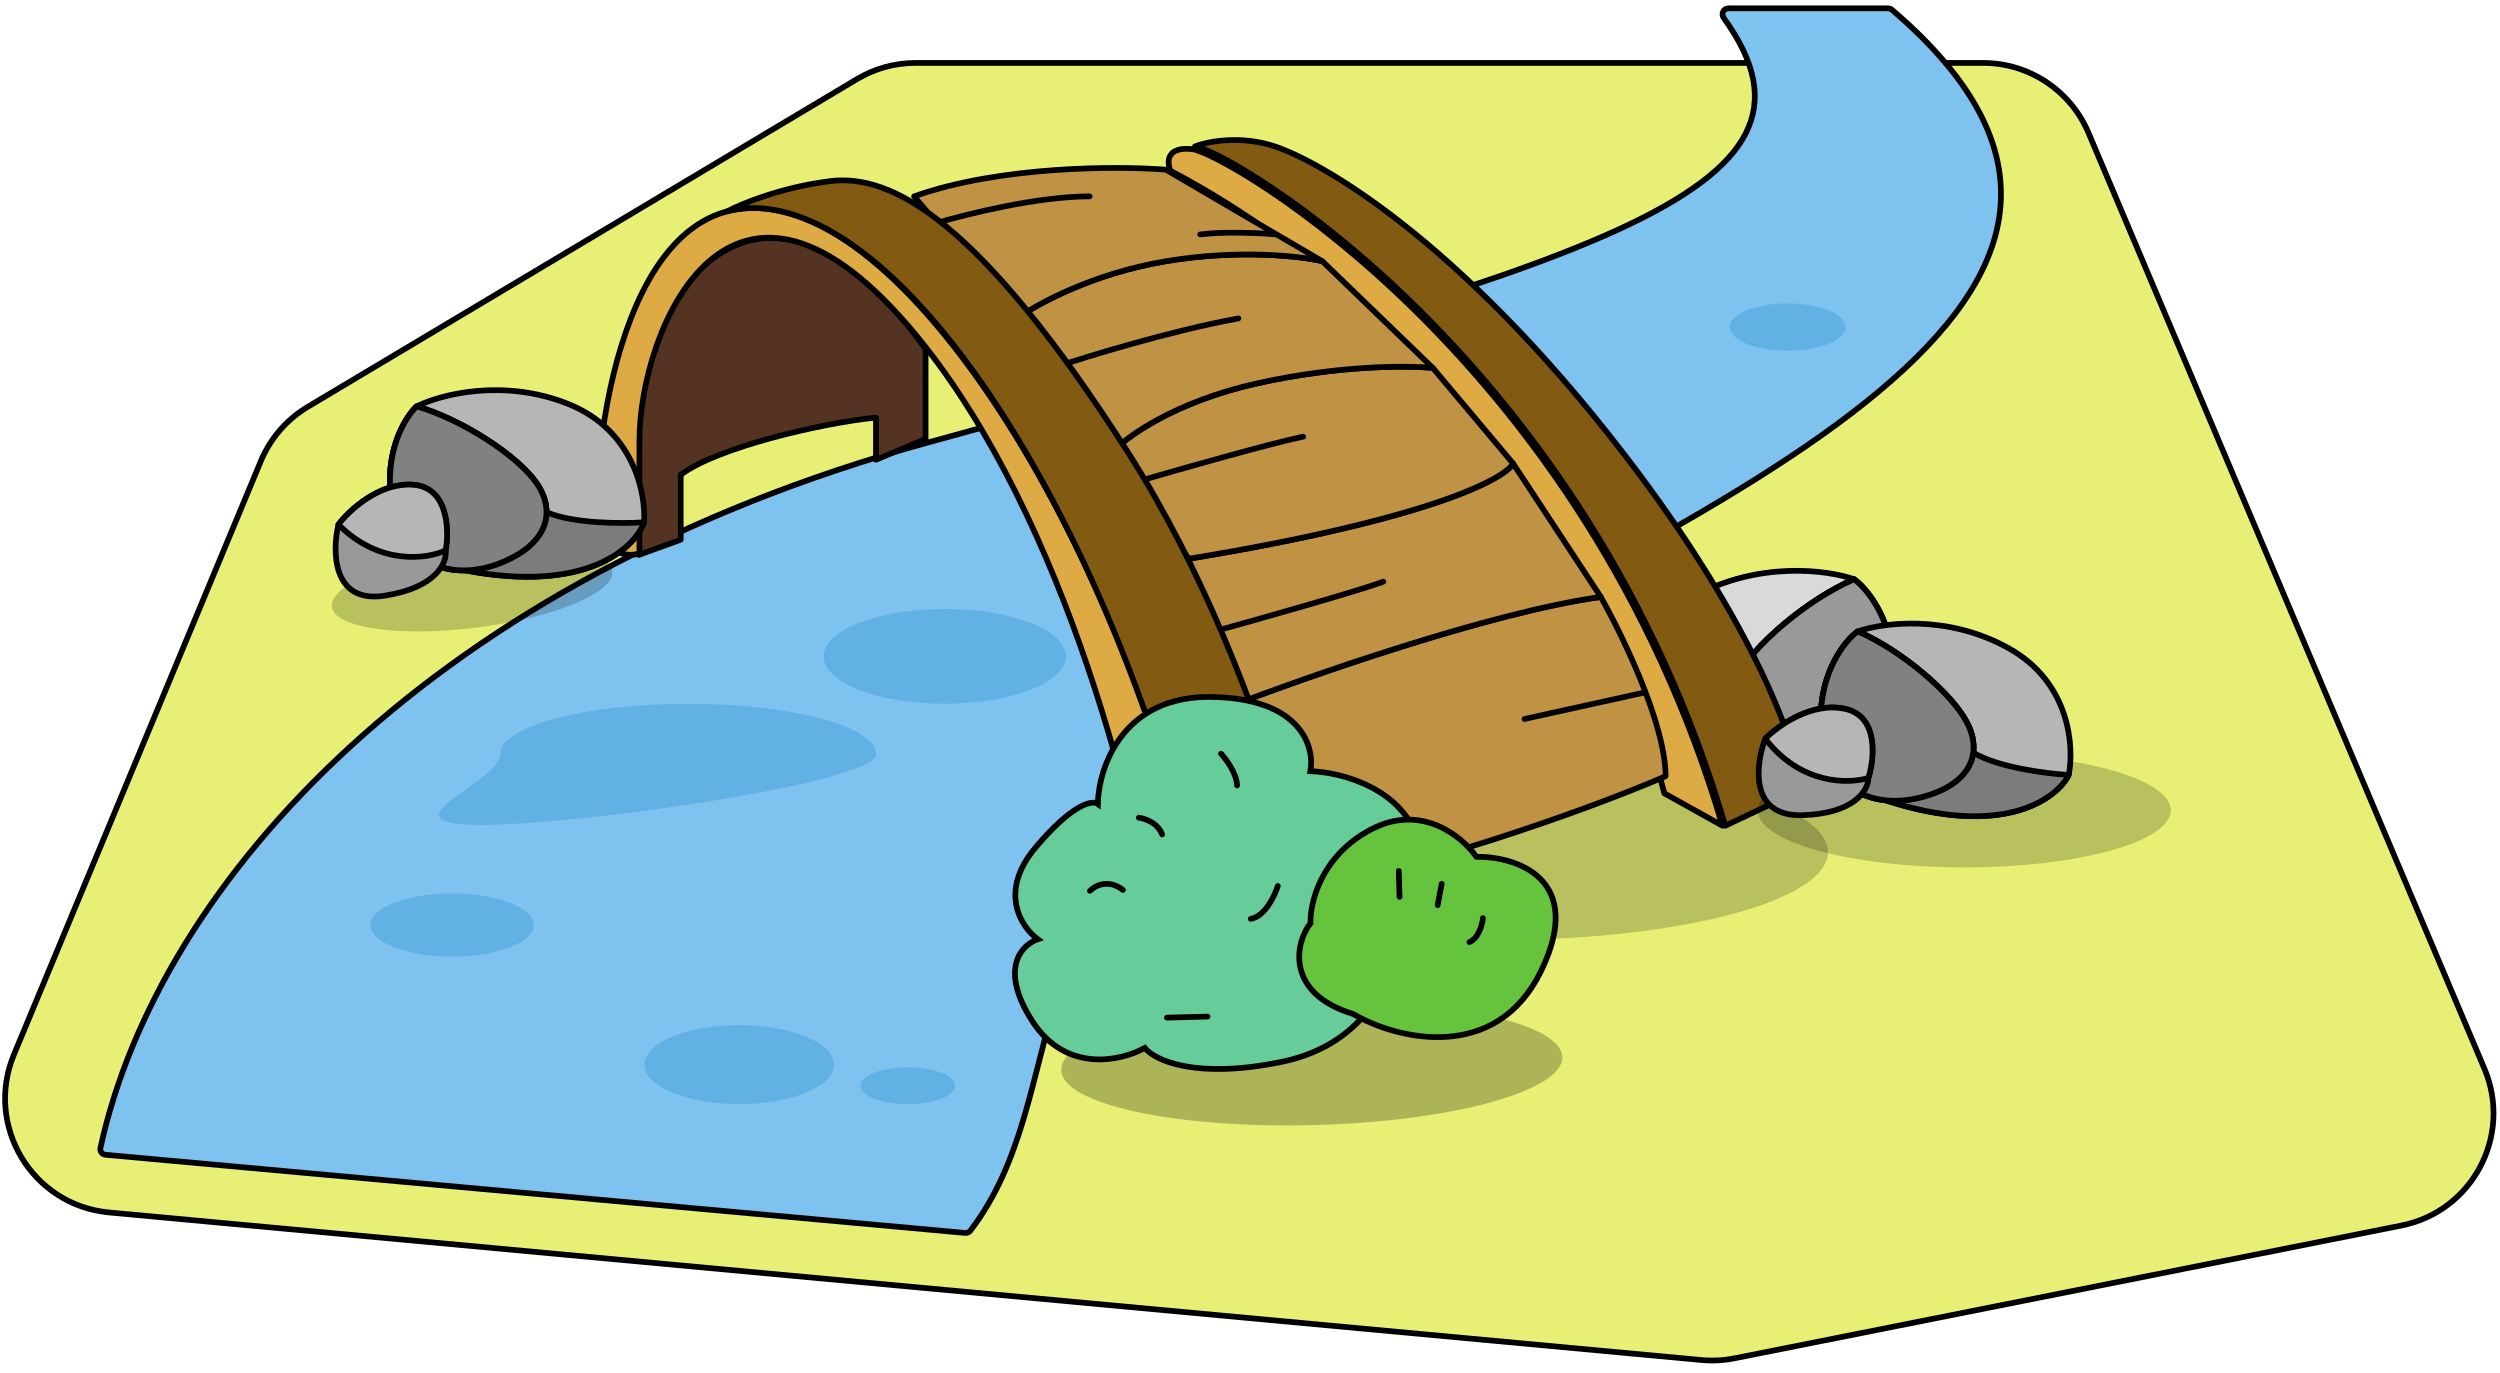 <svg width="437" height="240" viewBox="0 0 437 240" fill="none" xmlns="http://www.w3.org/2000/svg">
<g clip-path="url(#clip0_31644_510)">
<g filter="url(#filter0_d_31644_510)">
<path d="M149.803 3.825L53.818 61.099C50.131 63.299 47.249 66.627 45.6 70.591L2.438 174.339C-2.741 186.789 5.632 200.692 19.058 201.936L297.434 227.732C299.356 227.91 301.292 227.809 303.185 227.432L419.763 204.223C432.192 201.749 439.215 188.487 434.278 176.816L365.061 13.207C361.931 5.808 354.676 1 346.642 1H285.765H160.051C156.443 1 152.902 1.976 149.803 3.825Z" fill="#E7F075"/>
<path d="M149.803 3.825L53.818 61.099C50.131 63.299 47.249 66.627 45.6 70.591L2.438 174.339C-2.741 186.789 5.632 200.692 19.058 201.936L297.434 227.732C299.356 227.91 301.292 227.809 303.185 227.432L419.763 204.223C432.192 201.749 439.215 188.487 434.278 176.816L365.061 13.207C361.931 5.808 354.676 1 346.642 1H285.765H160.051C156.443 1 152.902 1.976 149.803 3.825Z" stroke="black" stroke-linecap="round"/>
</g>
<path d="M168.732 215.519L18.439 201.856C17.845 201.802 17.428 201.25 17.555 200.667C27.741 153.966 75.957 101.121 161.905 77.434C276.808 45.768 323.711 34.102 301.304 3.136C300.815 2.46 301.262 1.46 302.096 1.46H330.061C330.298 1.46 330.541 1.556 330.721 1.711C391.356 53.608 294.393 89.933 219.46 131.306C175.637 155.503 187.999 191.195 169.607 215.137C169.401 215.405 169.069 215.549 168.732 215.519Z" fill="#7EC3F0" stroke="black" stroke-linecap="round" stroke-linejoin="round"/>
<path d="M284.525 128.176C283.466 122.931 284.236 110.833 295.79 104.399C307.344 97.965 319.476 99.62 324.098 101.252C326.505 103 331.261 108.875 331.03 118.385C330.811 127.424 325.582 132.219 318.898 132.922C296.945 140.075 286.835 132.739 284.525 128.176Z" fill="#D9D9D9"/>
<path d="M324.098 101.252C319.476 99.62 307.344 97.965 295.79 104.399C284.236 110.833 283.466 122.931 284.525 128.176C286.835 132.739 296.945 140.075 318.898 132.922M324.098 101.252C326.505 103 331.261 108.875 331.03 118.385C330.811 127.424 325.582 132.219 318.898 132.922M324.098 101.252C316.01 104.748 306.478 112.791 303.589 118.385C300.7 123.98 302.722 129.924 312.255 132.372C314.539 132.959 316.791 133.144 318.898 132.922" stroke="black" stroke-linecap="round" stroke-linejoin="round"/>
<path d="M324.098 101.252C326.505 103.001 331.261 108.875 331.03 118.386C330.81 127.425 325.582 132.219 318.898 132.923C296.945 140.076 286.835 132.739 284.525 128.177C288.571 127.944 297.818 126.778 302.437 123.981C302.205 122.173 302.621 120.26 303.589 118.386C306.477 112.791 316.01 104.749 324.098 101.252Z" fill="#676767"/>
<path d="M318.898 132.923C325.582 132.219 330.81 127.425 331.03 118.386C331.261 108.875 326.505 103.001 324.098 101.252C316.01 104.749 306.477 112.791 303.589 118.386C302.621 120.26 302.205 122.173 302.437 123.981M318.898 132.923C316.791 133.144 314.539 132.959 312.255 132.373C305.915 130.745 302.897 127.57 302.437 123.981M318.898 132.923C296.945 140.076 286.835 132.739 284.525 128.177C288.571 127.944 297.818 126.778 302.437 123.981" stroke="black" stroke-linecap="round" stroke-linejoin="round"/>
<path d="M331.03 118.386C331.261 108.875 326.505 103.001 324.098 101.252C316.01 104.749 306.478 112.791 303.589 118.386C300.7 123.981 302.722 129.925 312.255 132.373C314.54 132.959 316.791 133.144 318.898 132.923C325.582 132.219 330.811 127.425 331.03 118.386Z" fill="#999999" stroke="black" stroke-linecap="round" stroke-linejoin="round"/>
<ellipse cx="57.626" cy="15.367" rx="57.626" ry="15.367" transform="matrix(-1 0 0 1 319.525 133.58)" fill="black" fill-opacity="0.2"/>
<path d="M161.789 76.725L161.789 60.998C146.452 39.659 131.782 36.325 120.446 48.995C110.443 60.174 110.541 84.337 111.653 97.006L118.988 94.339V83.003C125.135 78.262 143.785 73.89 153.12 73.001V80.364L161.789 76.725Z" fill="#553322" stroke="black" stroke-linecap="round" stroke-linejoin="round"/>
<path d="M290.928 138.675L301.085 144.337C276.962 62.558 214.118 26.701 208.404 26.072C203.834 25.569 203.961 28.378 204.596 29.846C258.934 58.532 284.792 114.351 290.928 138.675Z" fill="#DDAA44" stroke="black" stroke-linecap="round" stroke-linejoin="round"/>
<path d="M225.135 156.354C253.408 150.486 280.925 140.128 291.15 135.682C291.15 131.636 289.645 126.287 287.642 121.012C285.158 114.467 281.906 108.034 279.814 104.342C260.609 107.009 228.246 118.345 214.465 123.68L222.522 148.352L225.135 156.354Z" fill="#C09344"/>
<path d="M287.642 121.012C285.158 114.467 281.906 108.034 279.814 104.342C260.609 107.009 228.246 118.345 214.465 123.68L222.522 148.352M287.642 121.012C289.645 126.287 291.15 131.636 291.15 135.682C280.925 140.128 253.408 150.486 225.135 156.354L222.522 148.352M287.642 121.012L266.478 125.68M222.522 148.352L240.471 145.018" stroke="black" stroke-linecap="round" stroke-linejoin="round"/>
<path d="M279.817 104.342C260.612 107.009 228.249 118.345 214.468 123.68L211.134 110.677L207.8 97.674C249.943 90.739 263.146 83.67 264.48 81.003L279.817 104.342Z" fill="#C09344"/>
<path d="M211.134 110.677L207.8 97.674C249.943 90.739 263.146 83.67 264.48 81.003L279.817 104.342C260.612 107.009 228.249 118.345 214.468 123.68L211.134 110.677ZM211.134 110.677C219.581 108.343 237.54 103.275 241.808 101.674" stroke="black" stroke-linecap="round" stroke-linejoin="round"/>
<path d="M207.798 97.67C249.942 90.735 263.145 83.666 264.478 80.999L250.475 64.329C246.252 63.884 234.204 63.795 219.801 66.996C205.398 70.197 196.907 76.331 194.462 78.998L198.272 84.333L207.798 97.67Z" fill="#C09344"/>
<path d="M198.272 84.333L194.462 78.998C196.907 76.331 205.398 70.197 219.801 66.996C234.204 63.795 246.252 63.884 250.475 64.329L264.478 80.999C263.145 83.666 249.942 90.735 207.798 97.67L198.272 84.333ZM198.272 84.333C205.893 82.11 222.468 77.398 227.803 76.331" stroke="black" stroke-linecap="round" stroke-linejoin="round"/>
<path d="M219.802 66.997C234.206 63.796 246.253 63.885 250.476 64.33L231.138 45.659C227.359 44.77 216.601 43.525 203.798 45.659C190.995 47.792 181.126 53.216 177.792 55.661L183.984 64.33L194.463 79C196.908 76.333 205.399 70.198 219.802 66.997Z" fill="#C09344"/>
<path d="M183.984 64.33L177.792 55.661C181.126 53.216 190.995 47.792 203.798 45.659C216.601 43.525 227.359 44.77 231.138 45.659L250.476 64.33C246.253 63.885 234.206 63.796 219.802 66.997C205.399 70.198 196.908 76.333 194.463 79L183.984 64.33ZM183.984 64.33C189.922 62.329 204.732 57.795 216.468 55.661" stroke="black" stroke-linecap="round" stroke-linejoin="round"/>
<path d="M203.798 45.661C216.601 43.527 227.359 44.772 231.138 45.661L223.136 40.977L203.798 29.657C195.352 28.99 174.725 28.99 159.788 34.325L163.727 38.992L177.792 55.663C181.126 53.218 190.995 47.795 203.798 45.661Z" fill="#C09344"/>
<path d="M223.136 40.977L231.138 45.661C227.359 44.772 216.601 43.527 203.798 45.661C190.995 47.795 181.126 53.218 177.792 55.663L163.727 38.992M223.136 40.977L203.798 29.657C195.352 28.99 174.725 28.99 159.788 34.325L163.727 38.992M223.136 40.977C220.469 40.749 214.067 40.43 209.8 40.977M163.727 38.992C168.86 37.436 181.393 34.325 190.462 34.325" stroke="black" stroke-linecap="round" stroke-linejoin="round"/>
<path d="M301.581 144.337C277.454 62.226 214.597 26.224 208.883 25.592C210.999 24.75 216.756 23.571 222.851 25.592C230.47 28.119 254.597 41.383 283.803 79.28C307.168 109.598 314.279 131.073 314.914 138.021L301.581 144.337Z" fill="#825A11" stroke="black" stroke-linecap="round" stroke-linejoin="round"/>
<path d="M160.454 58.993C186.593 91.001 199.352 144.347 202.464 167.019C207.265 172.353 211.577 175.02 213.133 175.687C205.131 116.34 169.123 47.657 139.115 37.655C109.108 27.653 103.774 78.331 104.441 89.667C104.854 96.698 109.553 97.587 111.776 96.698L111.776 76.998C111.776 57.66 127.78 18.984 160.454 58.993Z" fill="#DDAA44" stroke="black" stroke-linecap="round" stroke-linejoin="round"/>
<path d="M213.135 174.36C203.132 113.013 169.124 47.664 139.117 37.662C134.572 36.147 130.593 36.024 127.115 36.946C129.56 35.629 136.584 32.727 145.119 31.66C155.788 30.327 171.125 38.328 197.131 79.005C223.137 119.681 233.806 174.36 231.139 174.36C231.139 174.36 223.137 177.028 213.135 174.36Z" fill="#825A11" stroke="black" stroke-linecap="round" stroke-linejoin="round"/>
<ellipse cx="43.795" cy="10.757" rx="43.795" ry="10.757" transform="matrix(-1 0.026 0.026 1 272.814 174.017)" fill="black" fill-opacity="0.25"/>
<path d="M180.445 178.492C186.369 187.691 196.024 185.449 200.111 183.178C201.794 185.299 208.961 188.751 224.159 185.586C239.356 182.421 243.744 170.068 244.038 164.288C246.512 162.636 250.776 156.926 248.039 147.298C245.302 137.671 234.246 134.956 229.06 134.802C229.839 130.596 227.487 122.113 211.845 121.826C196.202 121.539 192.029 134.174 191.898 140.528C190.991 139.83 187.541 140.381 180.992 148.171C174.442 155.961 178.539 162.089 181.407 164.18C178.618 165.118 174.521 169.294 180.445 178.492Z" fill="#66CC9A"/>
<path d="M234.717 164.53L231.789 171.533M203.971 177.882L211.073 177.698M223.362 154.866C222.815 156.612 221.102 160.207 218.625 160.617M190.515 155.718C191.38 154.829 193.745 153.556 196.285 155.568M199.067 142.94C200.106 143.057 202.376 143.807 203.14 145.865M213.434 131.743C214.348 132.73 216.19 135.223 216.243 137.299M239.639 148.815C240.686 149.221 242.703 150.468 242.392 152.208M200.111 183.178C196.024 185.449 186.369 187.691 180.445 178.492C174.521 169.294 178.618 165.118 181.407 164.18C178.539 162.089 174.442 155.961 180.992 148.171C187.541 140.381 190.991 139.83 191.898 140.528C192.029 134.174 196.202 121.539 211.845 121.826C227.487 122.113 229.839 130.596 229.06 134.802C234.246 134.956 245.302 137.671 248.039 147.298C250.776 156.926 246.512 162.636 244.038 164.288C243.744 170.068 239.356 182.421 224.159 185.586C208.961 188.751 201.794 185.299 200.111 183.178Z" stroke="black" stroke-linecap="round"/>
<path d="M269.404 169.682C261.614 185.781 244.417 181.852 236.568 177.262C224.559 173.611 226.418 164.735 229.074 161.366C228.968 157.788 230.955 149.492 239.747 144.935C248.539 140.378 255.627 146.258 258.073 149.767C265.096 149.698 277.195 153.584 269.404 169.682Z" fill="#65C33E"/>
<path d="M244.508 152.233C244.537 153.196 244.603 155.453 244.642 156.775M252.013 154.491L251.297 158.231M259.215 160.478C259.11 161.583 258.492 163.97 256.86 164.679M236.568 177.262C244.417 181.852 261.614 185.781 269.404 169.682C277.195 153.584 265.096 149.698 258.073 149.767C255.627 146.258 248.539 140.378 239.747 144.935C230.955 149.492 228.968 157.788 229.074 161.366C226.418 164.735 224.559 173.611 236.568 177.262Z" stroke="black" stroke-linecap="round"/>
<ellipse cx="36.112" cy="9.988" rx="36.112" ry="9.988" transform="matrix(-1 0 0 1 379.457 131.646)" fill="black" fill-opacity="0.2"/>
<path d="M361.611 135.463C362.598 130.575 361.88 119.3 351.112 113.305C340.345 107.309 329.039 108.851 324.732 110.372C322.489 112.001 318.056 117.476 318.271 126.339C318.476 134.763 323.349 139.23 329.577 139.886C350.036 146.552 359.457 139.715 361.611 135.463Z" fill="#B6B6B6"/>
<path d="M324.732 110.372C329.039 108.851 340.345 107.309 351.112 113.305C361.88 119.3 362.598 130.575 361.611 135.463C359.457 139.715 350.036 146.552 329.577 139.886M324.732 110.372C322.489 112.001 318.056 117.476 318.271 126.339C318.476 134.763 323.349 139.23 329.577 139.886M324.732 110.372C332.269 113.63 341.153 121.125 343.844 126.339C346.536 131.553 344.652 137.092 335.769 139.373C333.639 139.92 331.541 140.092 329.577 139.886" stroke="black" stroke-linecap="round" stroke-linejoin="round"/>
<path d="M324.734 110.373C322.491 112.002 318.058 117.476 318.273 126.34C318.478 134.763 323.351 139.231 329.579 139.887C350.037 146.553 359.459 139.716 361.613 135.464C357.842 135.247 349.224 134.16 344.92 131.553C345.136 129.869 344.748 128.086 343.846 126.34C341.154 121.126 332.271 113.631 324.734 110.373Z" fill="#7C7C7C"/>
<path d="M329.579 139.887C323.351 139.231 318.478 134.763 318.273 126.34C318.058 117.476 322.491 112.002 324.734 110.373C332.271 113.631 341.154 121.126 343.846 126.34C344.748 128.086 345.136 129.869 344.92 131.553M329.579 139.887C331.543 140.093 333.641 139.921 335.771 139.374C341.678 137.857 344.491 134.899 344.92 131.553M329.579 139.887C350.037 146.553 359.459 139.716 361.613 135.464C357.842 135.247 349.224 134.16 344.92 131.553" stroke="black" stroke-linecap="round" stroke-linejoin="round"/>
<path d="M318.271 126.34C318.056 117.476 322.488 112.002 324.732 110.373C332.269 113.631 341.152 121.126 343.844 126.34C346.536 131.553 344.652 137.093 335.768 139.374C333.639 139.921 331.541 140.093 329.577 139.887C323.349 139.231 318.476 134.763 318.271 126.34Z" fill="#818181" stroke="black" stroke-linecap="round" stroke-linejoin="round"/>
<path d="M322.558 123.92C328.372 125.223 327.672 132.501 326.596 135.977C326.596 138.04 324.281 142.233 315.02 142.494C305.76 142.754 306.855 133.695 308.56 129.133C310.803 126.852 316.743 122.616 322.558 123.92Z" fill="#999999" stroke="black" stroke-linecap="round" stroke-linejoin="round"/>
<path d="M322.558 123.92C328.372 125.223 327.672 132.501 326.596 135.977C323.186 137.063 314.805 137.215 308.56 129.133C310.803 126.852 316.743 122.616 322.558 123.92Z" fill="#B6B6B6" stroke="black" stroke-linecap="round" stroke-linejoin="round"/>
<ellipse cx="24.705" cy="6.795" rx="24.705" ry="6.795" transform="matrix(-0.992 0.126 0.126 0.992 106.165 93.094)" fill="black" fill-opacity="0.2"/>
<path d="M112.576 91.297C112.942 86.324 110.814 75.229 99.379 70.632C87.943 66.036 76.921 68.986 72.839 71.035C70.818 72.933 67.108 78.921 68.434 87.687C69.695 96.019 75.09 99.839 81.352 99.707C102.485 103.752 110.974 95.786 112.576 91.297Z" fill="#B6B6B6"/>
<path d="M72.839 71.035C76.921 68.986 87.943 66.036 99.379 70.632C110.814 75.229 112.942 86.324 112.576 91.297C110.974 95.786 102.485 103.752 81.352 99.707M72.839 71.035C70.818 72.933 67.108 78.921 68.434 87.687C69.695 96.019 75.09 99.839 81.352 99.707M72.839 71.035C80.725 73.322 90.48 79.642 93.805 84.476C97.13 89.311 95.956 95.043 87.43 98.422C85.386 99.231 83.326 99.666 81.352 99.707" stroke="black" stroke-linecap="round" stroke-linejoin="round"/>
<path d="M72.84 71.035C70.819 72.934 67.108 78.921 68.435 87.688C69.696 96.019 75.091 99.839 81.353 99.707C102.486 103.752 110.974 95.786 112.577 91.297C108.809 91.555 100.123 91.56 95.525 89.514C95.528 87.816 94.919 86.096 93.805 84.476C90.48 79.642 80.726 73.322 72.84 71.035Z" fill="#7C7C7C"/>
<path d="M81.353 99.707C75.091 99.839 69.696 96.019 68.435 87.688C67.108 78.921 70.819 72.934 72.84 71.035C80.726 73.322 90.48 79.642 93.805 84.476C94.919 86.096 95.528 87.816 95.525 89.514M81.353 99.707C83.326 99.666 85.387 99.231 87.43 98.422C93.101 96.175 95.52 92.887 95.525 89.514M81.353 99.707C102.486 103.752 110.974 95.786 112.577 91.297C108.809 91.555 100.123 91.56 95.525 89.514" stroke="black" stroke-linecap="round" stroke-linejoin="round"/>
<path d="M68.436 87.685C67.109 78.919 70.82 72.931 72.841 71.033C80.727 73.319 90.481 79.639 93.807 84.474C97.132 89.308 95.958 95.04 87.431 98.419C85.388 99.229 83.328 99.663 81.353 99.705C75.092 99.837 69.697 96.016 68.436 87.685Z" fill="#818181" stroke="black" stroke-linecap="round" stroke-linejoin="round"/>
<path d="M72.387 84.753C78.319 85.316 78.539 92.624 77.907 96.208C78.166 98.255 76.396 102.705 67.242 104.127C58.088 105.548 58.036 96.423 59.155 91.683C61.094 89.139 66.455 84.19 72.387 84.753Z" fill="#999999" stroke="black" stroke-linecap="round" stroke-linejoin="round"/>
<path d="M72.387 84.753C78.319 85.316 78.539 92.624 77.907 96.208C74.661 97.713 66.365 98.917 59.155 91.683C61.094 89.139 66.455 84.19 72.387 84.753Z" fill="#B6B6B6" stroke="black" stroke-linecap="round" stroke-linejoin="round"/>
<ellipse cx="129.213" cy="186.1" rx="16.576" ry="6.907" fill="#62B1E4"/>
<ellipse cx="312.471" cy="57.174" rx="10.13" ry="4.144" fill="#62B1E4"/>
<ellipse cx="158.682" cy="189.783" rx="8.288" ry="3.223" fill="#62B1E4"/>
<ellipse cx="79.024" cy="161.696" rx="14.274" ry="5.525" fill="#62B1E4"/>
<ellipse cx="165.128" cy="114.73" rx="21.18" ry="8.288" fill="#62B1E4"/>
<path d="M153.156 131.843C153.156 136.717 102.127 144.199 83.979 144.199C65.832 144.199 87.438 136.717 87.438 131.843C87.438 126.969 102.15 123.018 120.297 123.018C138.445 123.018 153.156 126.969 153.156 131.843Z" fill="#62B1E4"/>
</g>
<defs>
<filter id="filter0_d_31644_510" x="0.388" y="0.5" width="435.982" height="237.817" filterUnits="userSpaceOnUse" color-interpolation-filters="sRGB">
<feFlood flood-opacity="0" result="BackgroundImageFix"/>
<feColorMatrix in="SourceAlpha" type="matrix" values="0 0 0 0 0 0 0 0 0 0 0 0 0 0 0 0 0 0 127 0" result="hardAlpha"/>
<feOffset dy="10"/>
<feComposite in2="hardAlpha" operator="out"/>
<feColorMatrix type="matrix" values="0 0 0 0 0.322 0 0 0 0 0.239 0 0 0 0 0.216 0 0 0 1 0"/>
<feBlend mode="normal" in2="BackgroundImageFix" result="effect1_dropShadow_31644_510"/>
<feBlend mode="normal" in="SourceGraphic" in2="effect1_dropShadow_31644_510" result="shape"/>
</filter>
<clipPath id="clip0_31644_510">
<rect width="437" height="240" fill="white"/>
</clipPath>
</defs>
</svg>
